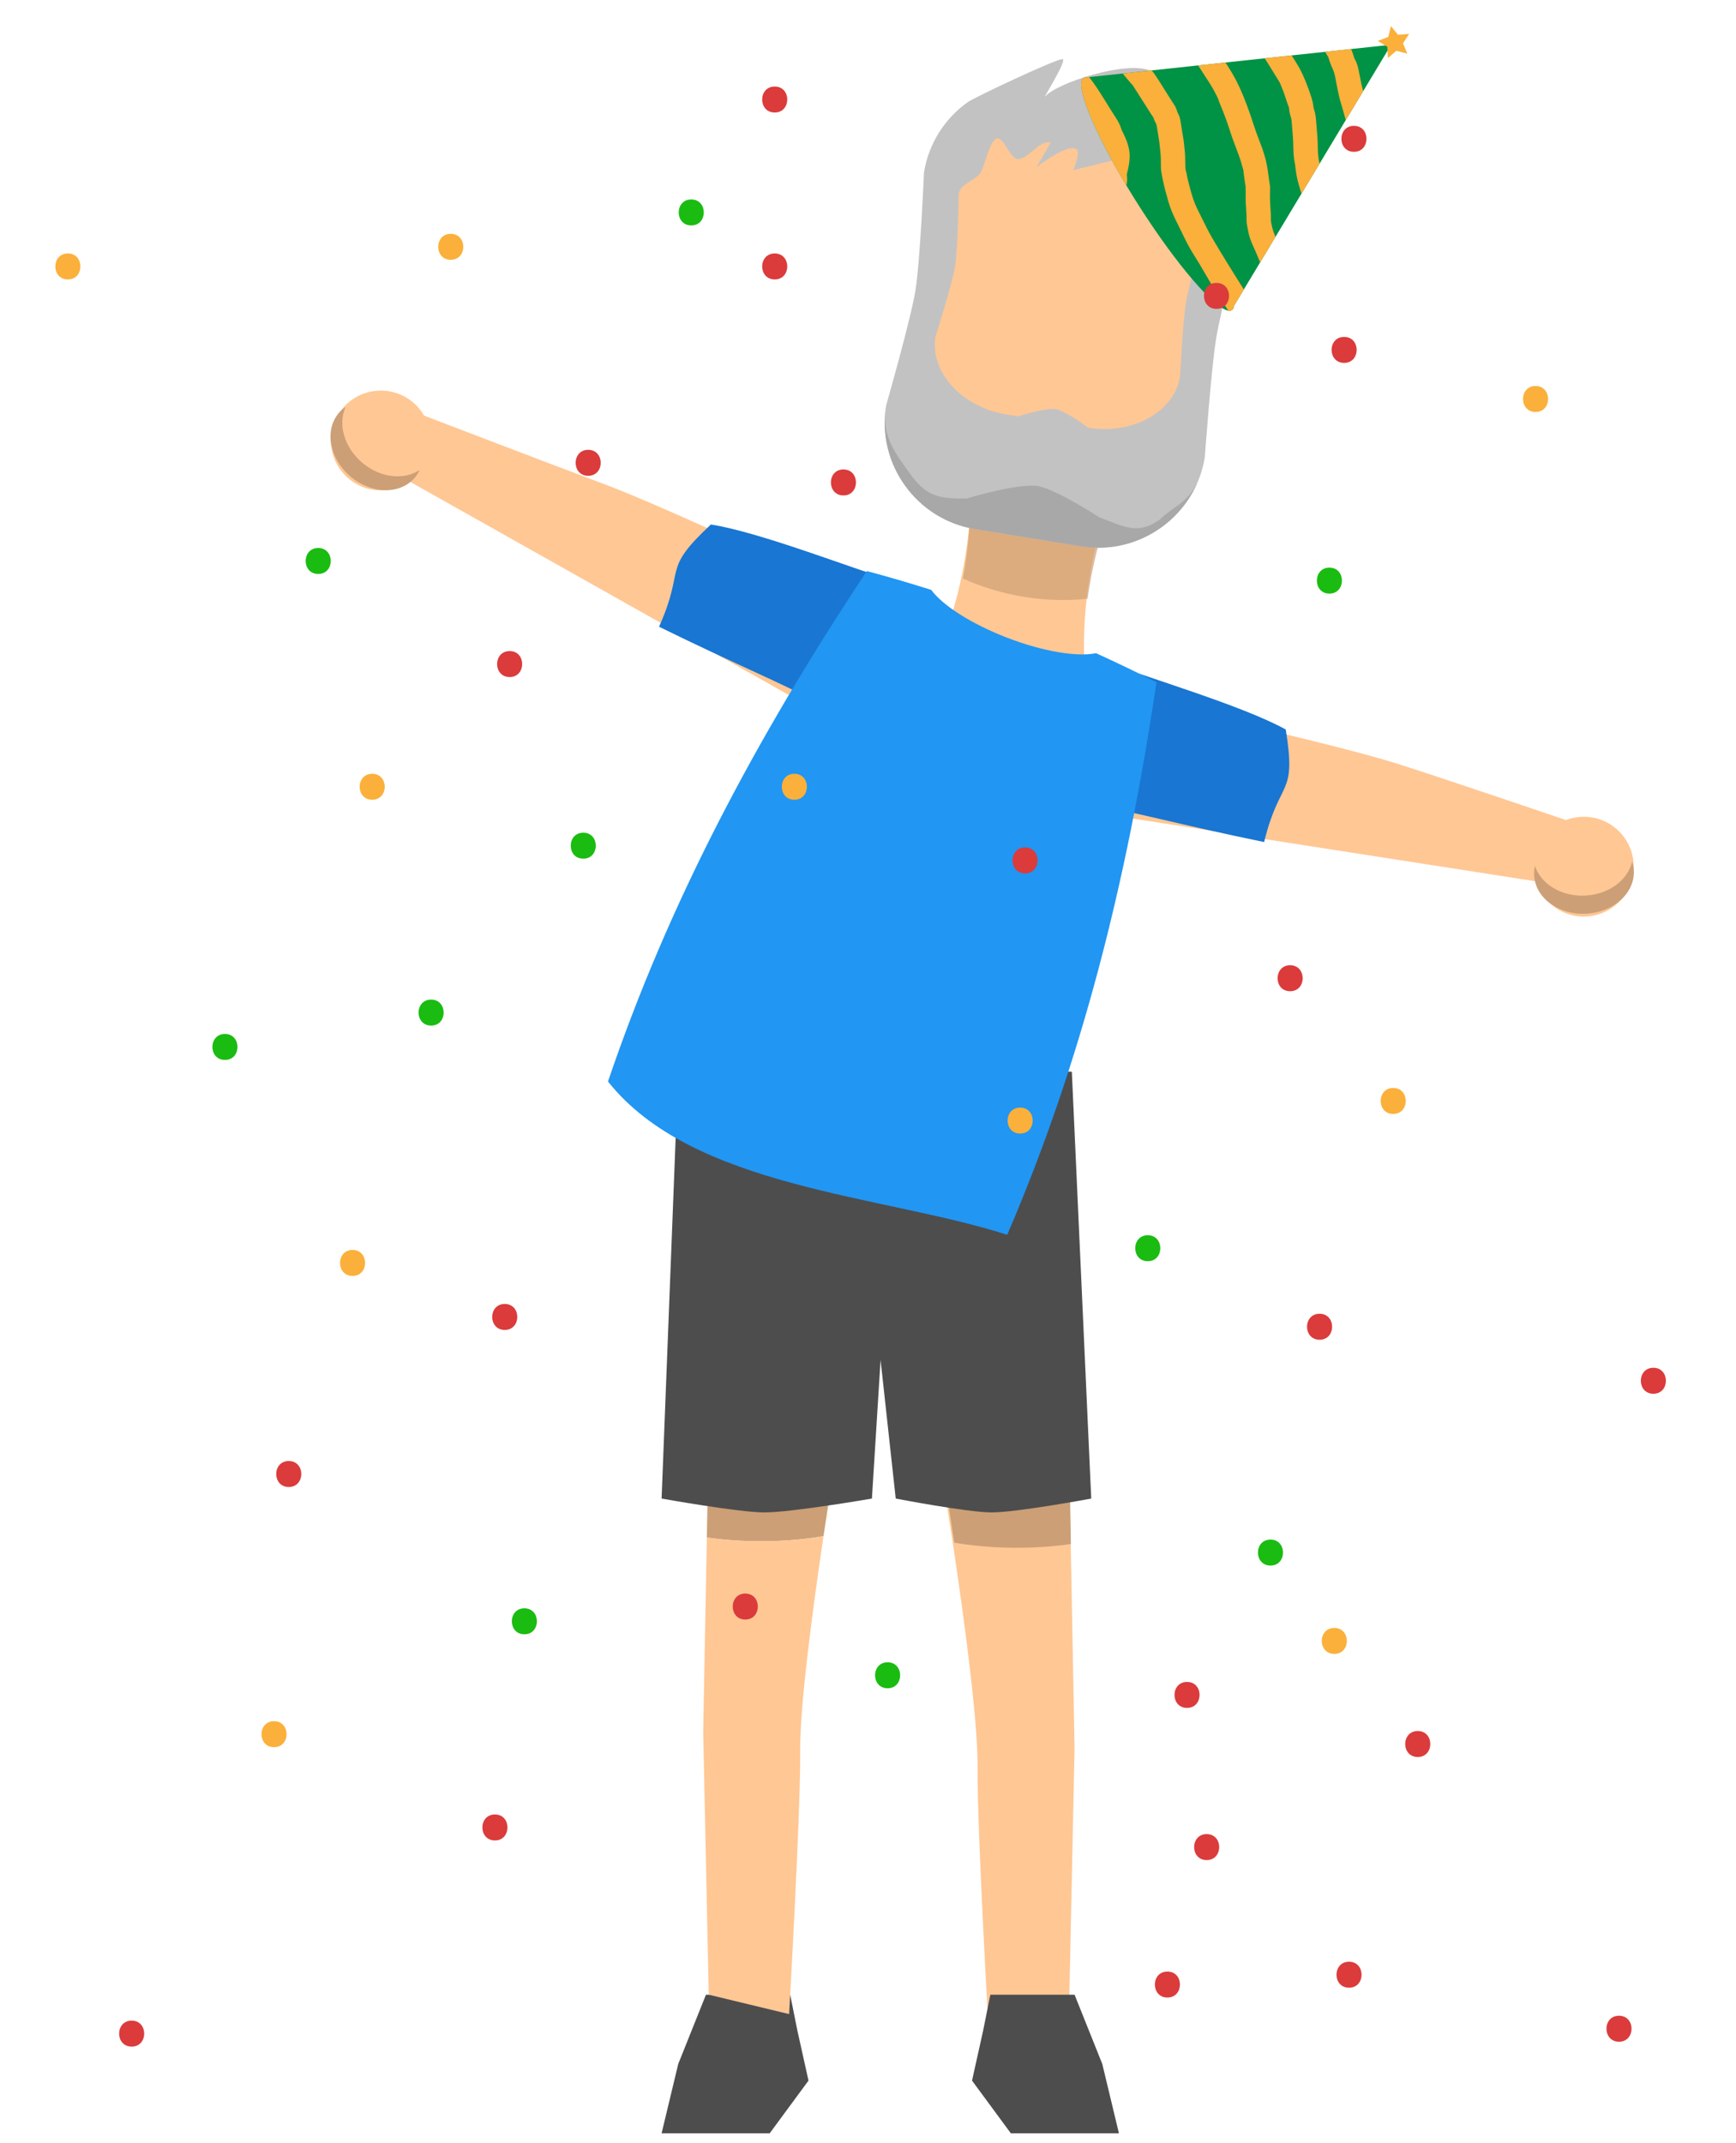 <?xml version="1.0" encoding="utf-8"?>
<!-- Generator: Adobe Illustrator 23.0.1, SVG Export Plug-In . SVG Version: 6.00 Build 0)  -->
<svg version="1.1" xmlns="http://www.w3.org/2000/svg" xmlns:xlink="http://www.w3.org/1999/xlink" x="0px" y="0px"
	 viewBox="0 0 802 990" style="enable-background:new 0 0 802 990;" xml:space="preserve">
<style type="text/css">
	.st0{fill:#FFC794;}
	.st1{fill:#CC9F76;}
	.st2{fill:#4D4D4D;}
	.st3{fill:#CCCCCC;}
	.st4{fill:#FBB03B;}
	.st5{fill:#1976D2;}
	.st6{opacity:0.69;fill:#CC9F76;}
	.st7{fill:#C2C2C2;}
	.st8{fill:#A8A8A8;}
	.st9{fill:#2196F3;}
	.st10{fill:#009245;}
	.st11{fill:#1ABC11;}
	.st12{fill:#DB3B3B;}
</style>
<g id="Inferior_normal">
	<path class="st0" d="M456.74,938.12l37.13-8.96l2.56-121.64l-2.56-135.73h-60.18c0,0,18.24,108.45,17.93,144.69
		C451.37,844.74,456.74,938.12,456.74,938.12z"/>
	<path class="st1" d="M440.85,712.65c-2.05-13.83-3.97-25.99-5.31-34.26c9.79-2.14,21.57-3.39,34.25-3.39
		c8.62,0,16.82,0.58,24.26,1.62l0.69,36.66c-7.63,1.1-16.07,1.72-24.95,1.72C459.33,715,449.48,714.15,440.85,712.65z"/>
	<path class="st1" d="M380.44,709.65c2.05-13.83,3.97-25.99,5.31-34.26c-9.79-2.14-21.57-3.39-34.25-3.39
		c-8.62,0-16.82,0.58-24.26,1.62l-0.69,36.66c7.63,1.1,16.07,1.72,24.95,1.72C361.97,712,371.82,711.15,380.44,709.65z"/>
	<path class="st2" d="M313.33,495.09l-7.68,197.19c0,0,35.42,6.36,47.38,6.4c12.55,0.04,49.78-6.4,49.78-6.4l4-64.02l7,64.02
		c0,0,33.05,6.37,44.22,6.4c11.63,0.03,46.1-6.4,46.1-6.4l-8.96-197.19H313.33z"/>
	<path class="st3" d="M352.65,701.24"/>
	<path class="st4" d="M378.63,797.92"/>
	<path class="st4" d="M378.63,804.57"/>
	<polygon class="st2" points="326.14,921.48 365.05,921.48 368.39,938.12 373.51,961.17 355.59,985.5 326.14,985.5 305.65,985.5 
		313.33,953.49 	"/>
	<polygon class="st2" points="496.43,921.48 457.52,921.48 454.18,938.12 449.06,961.17 466.98,985.5 496.43,985.5 516.92,985.5 
		509.24,953.49 	"/>
	<path class="st0" d="M351.5,712c-8.89,0-17.33-0.62-24.95-1.72l-1.69,89.56l2.56,121.64l37.13,8.96c0,0,5.37-93.38,5.12-121.64
		c-0.18-20.71,5.7-64.99,10.77-99.15C371.82,711.15,361.97,712,351.5,712z"/>
</g>
<g id="Superior_desbalanceado">
	<circle class="st0" cx="731.69" cy="400.37" r="23.05"/>
	<path class="st0" d="M526.11,323.49c0,0,88.62,19.7,118.1,28.91c21.35,6.67,88.73,29.68,88.73,29.68l-16.13,26.2l-199.62-31.1
		L526.11,323.49z"/>
	<path class="st1" d="M732.25,413.74c10.95-0.5,19.82-7.18,21.77-15.67c0.44,1.33,0.71,2.72,0.78,4.16
		c0.47,10.4-9.46,19.3-22.17,19.88c-12.72,0.58-23.41-7.39-23.88-17.8c-0.07-1.44,0.09-2.85,0.4-4.21
		C711.87,408.39,721.3,414.24,732.25,413.74z"/>
	<path class="st5" d="M507.8,322.21c2.12-5.52,2.1-11.49,0.32-17.47c22,8.5,65.15,20.88,85.88,32.26c5.08,31.5-2.73,22.14-10,52
		c-78-16-92-26-144.78-15.5c4.02-11.51,8.19-22.94,12.5-34.31C477.29,345.87,501.33,339.05,507.8,322.21z"/>
	<circle class="st0" cx="175.93" cy="203.49" r="23.05"/>
	<path class="st0" d="M390.35,273.21c0,0-82.11-38.72-111.06-49.5c-20.96-7.8-93.15-35.45-93.15-35.45l-3.3,30.6l181.67,102.25
		L390.35,273.21z"/>
	<path class="st1" d="M167.29,213.71c-8.35-7.1-11.27-17.81-7.61-25.72c-1.16,0.79-2.23,1.71-3.16,2.81
		c-6.75,7.93-4.35,21.05,5.34,29.3c9.7,8.25,23.03,8.5,29.77,0.56c0.93-1.1,1.68-2.3,2.26-3.58
		C186.68,221.97,175.64,220.82,167.29,213.71z"/>
	<path class="st5" d="M405.61,283.41c1.71-5.66,5.38-10.37,10.45-14c-22.6-6.77-64.29-23.41-87.64-27.11
		c-23.31,21.78-11.4,19.17-23.95,47.23c71.45,35.14,88.64,35.81,123.93,76.44c3.88-11.56,7.58-23.15,11.14-34.77
		C415.23,320.8,400.4,300.69,405.61,283.41z"/>
	<path class="st0" d="M503.39,266.53c2.71-16.66,7.25-31.91,12.9-44.59l-68.47-11.13c1.34,13.82,0.82,29.72-1.88,46.38
		c-3.63,22.34-10.57,42.13-19.03,56.61l-0.66,4.08l77.81,12.64l0.18-1.11C500.13,312.57,499.52,290.33,503.39,266.53z"/>
	<path class="st6" d="M516.01,227.42l-68.47-11.13c1.34,13.82,0.82,29.72-1.88,46.38c-0.25,1.54-0.52,3.06-0.8,4.57
		c8.47,3.89,17.97,6.82,28.17,8.48c10.19,1.66,20.13,1.88,29.4,0.88c0.21-1.52,0.44-3.05,0.69-4.59
		C505.82,255.35,510.37,240.1,516.01,227.42z"/>
	<path class="st7" d="M499.54,252.39L475,248.4l-24.54-3.99c-13.5-2.19-24.87-9.71-32.32-20.05s-10.98-23.51-8.78-37.01
		c0,0,11.34-39.57,13.54-53.09s3.97-54.65,3.97-54.65c2.19-13.5,9.71-24.87,20.05-32.32c3.16-2.28,39.42-19.38,43.74-19.98
		c3.16-0.44-9.69,19.48-7.71,17.18c5.41-6.28,37.8-16.72,48.6-11.76l-13.11,12.61L533,46.49c5.99,0.97,28.12,0.88,28.12,0.88
		s-7.83,2.9-5.15,8.99c1.05,2.38,5.88,6.14,9.35,10.17c7.45,10.34,10.98,23.51,8.78,37.01c0,0-10.15,39.79-12.34,53.28
		c-2.19,13.5-5.16,54.45-5.16,54.45c-2.19,13.5-9.71,24.87-20.05,32.32S513.04,254.58,499.54,252.39z"/>
	<path class="st8" d="M535.98,239.88c-10.34,7.45-16.53,3.46-28.12-0.88c0,0-19.71-12.92-28.37-14.44
		c-8.87-1.55-32.87,5.72-32.87,5.72c-13.56,0.25-18.92-1.32-26.37-11.66c-7.45-10.34-13.09-17.76-10.89-31.26
		c-2.19,13.5,1.33,26.66,8.78,37.01c7.45,10.34,18.82,17.86,32.32,20.05L475,248.4l24.54,3.99c13.5,2.19,26.66-1.33,37.01-8.78
		c7.25-5.22,13.1-12.37,16.71-20.83C548.72,232.39,541.59,234.22,535.98,239.88z"/>
	<path class="st0" d="M502.67,197.6c0,0-10.3-7.79-14.94-8.57c-4.74-0.8-17.36,3.32-17.36,3.32l-5.37-0.87
		c-10.36-1.68-19.23-6.58-25.18-13.12c-5.95-6.54-8.97-14.72-7.63-22.96c0,0,7.68-24.03,9.02-32.29s1.67-33.48,1.67-33.48
		c0.75-4.6,6.68-5.76,9.68-9.28c2.36-2.78,4.15-14.31,7.55-16.21c3.61-2.02,6.37,10.16,10.77,9.33c5.01-0.94,9.03-8.57,14.55-7.67
		l-6.56,11.43c0,0,14.52-11.36,18.54-8.26c1.92,1.48-1.56,9.58-1.56,9.58l26.86-6.52c5.18,0.84,14.45,16.92,14.62,4.63
		c0.07-4.82,8.03,5.05,10.93,8.38c3.3,3.78,1.77,6.9,5.73,8.73c4.46,2.07,2.69,9.36,1.9,14.23c0,0-6.76,24.2-8.1,32.44
		s-2.59,33.33-2.59,33.33c-1.34,8.24-6.79,15.04-14.51,19.36C522.99,197.45,513.03,199.29,502.67,197.6z"/>
	<path class="st9" d="M534.28,315.21c-9.2-4.7-18.51-9.17-27.93-13.45c-8.63,1.79-24.25-0.69-40.96-7.11
		c-16.71-6.42-29.98-15.03-35.19-22.14c-9.85-3.12-19.77-6.03-29.75-8.7c-51.61,77.76-91.73,153.73-119.57,235.8
		C320,549,408,552,465.31,570.44C499.55,490.83,520.58,407.53,534.28,315.21z"/>
</g>
<g id="Capa_14">
	<path class="st10" d="M569.07,143.3c-0.41,0.26-0.93,0.34-1.55,0.24c-6.53-1.01-24.03-21.35-41.31-48.42
		c-2.01-3.15-3.93-6.26-5.76-9.31c-15.29-25.5-23.99-46.81-19.97-49.79l-0.07-0.11l0.29-0.03c0.41-0.22,0.92-0.27,1.51-0.16
		l0.91-0.1l15.54-1.67l13.39-1.43l21.42-2.3l12.64-1.35l18.13-1.94l12.48-1.34l15.42-1.65l12.04-1.29l18.49-1.98l-12.93,21.49
		l-8.03,13.34l-12.15,20.19l-8.31,13.8l-11.98,19.91l-7.1,11.8l-7.53,12.52l-4.56,7.58C569.95,142.27,569.62,142.94,569.07,143.3z"
		/>
	<g>
		<path class="st4" d="M629.75,42.16c-0.6-2.35-1.13-4.71-1.58-7.12c-0.35-1.83-0.63-3.72-1.27-5.47c-0.15-0.4-0.31-0.79-0.48-1.17
			c-0.11-0.26-0.23-0.51-0.35-0.77c0.02,0.05-1.11-2.1-0.49-1.06c0.38,0.64,0.06,0.11-0.01-0.07c-0.07-0.19-0.14-0.38-0.21-0.58
			c-0.16-0.45-0.3-0.92-0.45-1.37c-0.21-0.65-0.45-1.28-0.72-1.9l-12.04,1.29c0.05,0.07,0.09,0.14,0.13,0.21
			c0.28,0.44,0.56,0.89,0.82,1.34c0.19,0.33,0.73,1,0.73,1.38c0,0.01-0.39-1.02-0.19-0.36c0.06,0.2,0.15,0.39,0.22,0.59
			c0.16,0.45,0.3,0.91,0.45,1.37c0.33,1,0.73,1.93,1.16,2.88c0,0,0,0.01,0.01,0.02c0.01,0.03,0.03,0.08,0.07,0.17
			c0.11,0.26,0.23,0.52,0.33,0.78c0.16,0.39,0.31,0.79,0.44,1.19c0.3,0.96,0.49,1.96,0.69,2.95c0.74,3.69,1.3,7.42,2.43,11.02
			c0.83,2.66,1.52,5.36,2.28,8.03L629.75,42.16z"/>
	</g>
	<g>
		<path class="st4" d="M583.14,25.22c-0.09-0.09-0.18-0.18-0.26-0.28C582.43,24.27,582.98,25.04,583.14,25.22z"/>
		<path class="st4" d="M595.51,49.78c0,0.01,0,0.02,0,0.04c-0.02-0.05-0.04-0.11-0.05-0.16c0.01,0.03,0.02,0.06,0.03,0.08
			L595.51,49.78z"/>
		<path class="st4" d="M609.57,75.69c-0.04-0.28-0.08-0.56-0.13-0.84c-0.08-0.47-0.19-0.99-0.27-1.5c0,0,0-0.01,0-0.01
			c-0.02-0.12-0.03-0.26-0.04-0.35c-0.08-0.62-0.15-1.25-0.2-1.87c-0.2-2.45-0.11-4.9-0.28-7.35c-0.17-2.47-0.41-4.93-0.59-7.4
			c-0.11-1.49-0.25-3-0.6-4.45c-0.14-0.56-0.33-1.11-0.49-1.67c-0.01-0.02-0.08-0.21-0.14-0.41c0-0.04-0.01-0.08-0.01-0.12
			c-0.01-0.12-0.02-0.25-0.03-0.37c-0.29-2.88-1.34-5.59-2.31-8.3c-1.02-2.83-2.15-5.6-3.49-8.29c-1.14-2.29-2.58-4.42-3.91-6.6
			c-0.11-0.19-0.23-0.38-0.34-0.57l-12.48,1.34c0.48,0.73,0.96,1.47,1.42,2.22c1.44,2.29,2.85,4.6,4.27,6.91
			c0.5,0.82,1.15,1.75,1.54,2.67c0,0,0,0,0,0c0.03,0.1,0.08,0.26,0.12,0.37c0.12,0.28,0.24,0.55,0.36,0.83
			c0.3,0.7,0.58,1.4,0.85,2.11c0.97,2.51,1.65,5.14,2.64,7.63c-0.04-0.14-0.06-0.27,0.01-0.25c0.01,0,0.03,0.19,0.04,0.37
			c0.17,0.42,0.08,0.26,0,0.04c0.01,0.16,0.02,0.31,0.02,0.33c0.09,0.86,0.21,1.72,0.41,2.56c0.13,0.57,0.33,1.12,0.49,1.68
			c0,0.01,0.07,0.24,0.13,0.45c0.03,0.21,0.1,0.59,0.11,0.68c0.24,2.54,0.39,5.08,0.62,7.62c0.21,2.38,0.15,4.77,0.28,7.16
			c0.06,1.18,0.16,2.37,0.34,3.54c0.07,0.45,0.15,0.89,0.22,1.34c0.02,0.13,0.53,2.12,0.1,0.51c0.16,0.59,0.18,1.26,0.25,1.87
			c0.34,2.84,0.86,5.55,1.68,8.28c0.37,1.22,0.72,2.44,1.1,3.65L609.57,75.69z"/>
		<path class="st4" d="M606.73,49.39c0.01,0.09,0.02,0.17,0.03,0.24C606.73,49.52,606.71,49.43,606.73,49.39z"/>
	</g>
	<g>
		<path class="st4" d="M582.18,121.2c-0.58-1.29-1.11-2.61-1.65-3.92c-0.99-2.37-2.18-4.66-3.01-7.09
			c-0.43-1.25-0.72-2.53-0.97-3.83c-0.3-1.55-0.7-3.17-0.67-4.76c0.05-2.57-0.24-5.12-0.35-7.69c-0.11-2.58,0-5.15-0.09-7.72
			c-0.02-0.15-0.03-0.26-0.04-0.33c0,0,0-0.01,0-0.01c-0.05-0.28-0.1-0.56-0.14-0.85c-0.06-0.34-0.11-0.69-0.17-1.04
			c-0.1-0.63-0.18-1.26-0.26-1.88c-0.08-0.63-0.16-1.26-0.24-1.89c-0.05-0.35-0.1-0.7-0.15-1.05c-0.1-0.73,0.1-0.14,0.06,0.11
			c0.08-0.4-0.41-1.72-0.48-1.99c-0.18-0.7-0.37-1.4-0.58-2.09c-0.38-1.26-0.79-2.5-1.24-3.73c-0.95-2.65-2.03-5.25-2.95-7.91
			c-0.91-2.63-1.73-5.3-2.66-7.93c-0.95-2.67-2.02-5.29-3.1-7.9c-0.46-1.12-0.83-2.48-1.43-3.56c-0.09-0.13-0.19-0.3-0.25-0.42
			c-0.17-0.34-0.34-0.67-0.51-1.01c-0.28-0.53-0.57-1.06-0.87-1.59c-1.42-2.5-3.02-4.89-4.59-7.3c-0.78-1.2-1.51-2.44-2.36-3.59
			l12.64-1.35c1.6,2.39,3.11,4.83,4.47,7.37c2.82,5.25,5.04,11.03,7,16.66c0.97,2.78,1.83,5.59,2.81,8.37
			c0.96,2.71,2.08,5.36,3.01,8.08c1,2.93,1.74,5.87,2.22,8.93c0.22,1.4,0.38,2.8,0.57,4.21c0.04,0.28,0.08,0.56,0.12,0.84
			c0,0.01,0.02,0.1,0.03,0.21c0,0.01,0,0.01,0,0.02c0,0.02,0.01,0.05,0.01,0.07c0.06,0.34,0.25,1.45,0.29,1.75
			c0.03,0.26,0.06,0.52,0.08,0.78c0.09,1.32-0.04,2.63-0.05,3.95c-0.01,1.34,0.07,2.69,0.13,4.03c0.07,1.44,0.15,2.88,0.29,4.32
			c0.12,1.23-0.05,2.45,0.07,3.67c0.01,0.09,0.02,0.24,0.03,0.39c0.03,0.18,0.08,0.37,0.11,0.54c0.13,0.68,0.27,1.36,0.43,2.02
			c0.3,1.21,0.72,2.38,1.19,3.53c0.11,0.27,0.22,0.54,0.34,0.81L582.18,121.2z"/>
	</g>
	<g>
		<path class="st4" d="M570.08,141.31l4.56-7.58c-5.06-7.98-10.06-15.99-14.83-24.14c-1.52-2.6-2.83-5.29-4.15-7.99
			c-0.63-1.29-1.28-2.57-1.92-3.85c-0.32-0.64-0.63-1.29-0.95-1.94c-0.01-0.02-0.01-0.03-0.02-0.04c0-0.01,0-0.01-0.01-0.01
			c-0.02-0.04-0.04-0.09-0.06-0.14c-0.17-0.39-0.35-0.78-0.51-1.18c-1.2-2.88-2-5.9-2.81-8.9c-0.37-1.38-0.71-2.74-0.97-4.15
			c-0.13-0.73-0.27-1.45-0.46-2.16c-0.08-0.32-0.16-0.65-0.25-0.96l0,0c0,0,0-0.01,0-0.01c-0.25-2.86-0.06-5.68-0.36-8.55
			c-0.15-1.45-0.28-2.9-0.46-4.34c-0.09-0.72-0.21-1.44-0.32-2.15c-0.04-0.27-0.09-0.55-0.14-0.82c0,0,0-0.01,0-0.01
			c-0.04-0.18-0.65-3.5-0.3-1.74c-0.3-1.47-0.45-2.98-0.7-4.46c-0.14-0.79-0.26-1.57-0.52-2.33c-0.19-0.54-1.36-2.78-1.29-2.82
			c0.09,0.22,0.19,0.44,0.28,0.66c-0.09-0.25-0.17-0.5-0.23-0.75c-0.09-0.26-0.17-0.49-0.28-0.75c-0.41-1.02-0.9-1.81-1.5-2.69
			c-0.88-1.3-1.7-2.65-2.54-3.97c-1.87-2.94-3.67-5.93-5.62-8.82c-0.51-0.77-1.09-1.47-1.68-2.17l-13.39,1.43
			c0.13,0.14,0.26,0.29,0.39,0.44c0.05,0.05,0.12,0.13,0.18,0.2l0,0.01c0.18,0.22,0.36,0.43,0.54,0.65c0.7,0.84,1.4,1.68,2.1,2.51
			c0.24,0.28,0.48,0.56,0.72,0.84c0.05,0.06,0.1,0.11,0.15,0.17c0.15,0.18,0.25,0.28,0.28,0.32c-0.04-0.05-0.17-0.2-0.39-0.46
			c0.52,0.34,0.99,1.28,1.33,1.78c0.42,0.61,0.82,1.23,1.22,1.86c1.63,2.57,3.26,5.15,4.9,7.72c0.76,1.19,1.5,2.41,2.29,3.58
			c0.14,0.21,0.29,0.46,0.46,0.66c0.02,0.02,0.03,0.04,0.05,0.05c0.24,0.95,0.68,1.87,1.16,2.71c0.08,0.23,0.17,0.45,0.24,0.68
			c0.01,0.02,0.05,0.15,0.09,0.28l0,0c0.03,0.21,0.07,0.42,0.1,0.63c0.23,1.54,0.49,3.07,0.75,4.6l0,0c0,0,0,0.01,0,0.01
			c0,0,0,0.01,0,0.01l0-0.01c0,0,0,0.01,0,0.01c0,0,0,0.01,0,0.01l0,0c0,0.01,0,0.02,0,0.03l0,0c0,0.01,0,0.03,0.01,0.04
			c0,0,0,0,0,0.01c0,0.01,0,0.01,0,0.02c0,0.01,0,0.02,0.01,0.04c0,0,0,0.01,0,0.01c0,0.01,0,0.01,0,0.02
			c0,0.02,0.01,0.04,0.01,0.05c0,0,0,0.01,0,0.01c0,0.02,0.01,0.04,0.01,0.06c0,0.02,0,0.03,0.01,0.05
			c0.02,0.11,0.04,0.23,0.05,0.31c0.06,0.36,0.12,0.72,0.17,1.08c0.11,0.72,0.19,1.44,0.27,2.16c0.15,1.45,0.31,2.89,0.44,4.33
			c0.25,2.67-0.08,5.3,0.33,7.97c0.48,3.16,1.24,6.36,2.07,9.45c0.77,2.87,1.53,5.75,2.65,8.51c1.22,3,2.7,5.88,4.14,8.77
			c1.33,2.66,2.55,5.36,4,7.95c1.49,2.66,3.16,5.21,4.75,7.82c1.59,2.61,3.05,5.3,4.63,7.91c2.81,4.64,5.8,9.18,8.73,13.74
			c0.62,0.1,1.14,0.02,1.55-0.24C569.62,142.94,569.95,142.27,570.08,141.31z M534.38,57.97c0.05,0.17,0.09,0.35,0.07,0.4
			C534.43,58.24,534.41,58.11,534.38,57.97z"/>
	</g>
	<g>
		<path class="st4" d="M507.12,62.41c-0.07-0.21-0.17-0.55-0.18-0.61c0.01,0.03,0.04,0.12,0.11,0.31
			C507.13,62.38,507.15,62.45,507.12,62.41z"/>
		<path class="st4" d="M509.42,67.59c-0.02-0.03-0.03-0.06-0.05-0.09c-0.01-0.02-0.01-0.03-0.02-0.05
			C509.04,66.66,510.02,68.75,509.42,67.59z"/>
		<path class="st4" d="M510.56,71.13c0-0.02-0.01-0.04-0.02-0.06c0-0.02,0-0.03,0-0.05C510.44,69.75,510.77,71.91,510.56,71.13z"/>
		<path class="st4" d="M520.44,85.81c-15.29-25.5-23.99-46.81-19.97-49.79l-0.07-0.11l0.29-0.03c0.41-0.22,0.92-0.27,1.51-0.16
			l0.91-0.1c0.67,0.8,1.31,1.63,1.91,2.47c3.77,5.28,6.98,10.99,10.54,16.42c1.06,1.62,1.9,3.29,2.52,5.13
			c0.08,0.26,0.18,0.51,0.26,0.77c0,0,0,0.01,0,0.01c0.02,0.02,0.03,0.05,0.05,0.08c0.32,0.56,0.59,1.14,0.86,1.73
			c1.53,3.22,2.74,6.67,2.64,10.29c-0.05,1.83-0.32,3.65-0.71,5.43c-0.14,0.64-0.28,1.28-0.44,1.91c-0.06,0.25-0.1,0.52-0.18,0.77
			c0.08,0.68,0.15,1.37,0.16,2.05c0.01,0.73-0.06,1.47-0.2,2.18c-0.19,1.02-0.07-0.04-0.02-0.22
			C520.39,84.94,520.4,85.38,520.44,85.81z"/>
	</g>
	<polygon class="st4" points="641.19,26.8 640.93,21.63 636.52,18.91 641.36,17.06 642.58,12.02 645.83,16.06 651,15.66 648.17,20 
		650.14,24.8 645.14,23.45 	"/>
</g>
<g id="Capa_15">
	<g>
		<g>
			<path class="st4" d="M31.35,129.09c7.72,0,7.73-12,0-12C23.63,117.09,23.62,129.09,31.35,129.09L31.35,129.09z"/>
		</g>
	</g>
	<g>
		<g>
			<path class="st4" d="M171.95,369.46c7.72,0,7.73-12,0-12C164.23,357.46,164.22,369.46,171.95,369.46L171.95,369.46z"/>
		</g>
	</g>
	<g>
		<g>
			<path class="st4" d="M208.24,120.02c7.72,0,7.73-12,0-12C200.51,108.02,200.5,120.02,208.24,120.02L208.24,120.02z"/>
		</g>
	</g>
	<g>
		<g>
			<path class="st4" d="M709.4,190.31c7.72,0,7.73-12,0-12C701.68,178.31,701.67,190.31,709.4,190.31L709.4,190.31z"/>
		</g>
	</g>
	<g>
		<g>
			<path class="st4" d="M643.64,514.6c7.72,0,7.73-12,0-12C635.92,502.6,635.9,514.6,643.64,514.6L643.64,514.6z"/>
		</g>
	</g>
	<g>
		<g>
			<path class="st4" d="M162.88,589.43c7.72,0,7.73-12,0-12C155.16,577.43,155.15,589.43,162.88,589.43L162.88,589.43z"/>
		</g>
	</g>
	<g>
		<g>
			<path class="st4" d="M616.43,764.05c7.72,0,7.73-12,0-12C608.7,752.05,608.69,764.05,616.43,764.05L616.43,764.05z"/>
		</g>
	</g>
	<g>
		<g>
			<path class="st4" d="M366.98,369.46c7.72,0,7.73-12,0-12C359.25,357.46,359.24,369.46,366.98,369.46L366.98,369.46z"/>
		</g>
	</g>
	<g>
		<g>
			<path class="st4" d="M126.6,807.13c7.72,0,7.73-12,0-12C118.88,795.13,118.86,807.13,126.6,807.13L126.6,807.13z"/>
		</g>
	</g>
	<g>
		<g>
			<path class="st4" d="M471.29,523.67c7.72,0,7.73-12,0-12C463.57,511.67,463.56,523.67,471.29,523.67L471.29,523.67z"/>
		</g>
	</g>
	<g>
		<g>
			<path class="st11" d="M269.46,396.68c7.72,0,7.73-12,0-12C261.74,384.68,261.73,396.68,269.46,396.68L269.46,396.68z"/>
		</g>
	</g>
	<g>
		<g>
			<path class="st11" d="M530.25,582.63c7.72,0,7.73-12,0-12C522.53,570.63,522.52,582.63,530.25,582.63L530.25,582.63z"/>
		</g>
	</g>
	<g>
		<g>
			<path class="st11" d="M410.06,779.92c7.72,0,7.73-12,0-12C402.34,767.92,402.33,779.92,410.06,779.92L410.06,779.92z"/>
		</g>
	</g>
	<g>
		<g>
			<path class="st11" d="M319.35,104.14c7.72,0,7.73-12,0-12C311.63,92.14,311.62,104.14,319.35,104.14L319.35,104.14z"/>
		</g>
	</g>
	<g>
		<g>
			<path class="st11" d="M147.01,265.15c7.72,0,7.73-12,0-12C139.29,253.15,139.27,265.15,147.01,265.15L147.01,265.15z"/>
		</g>
	</g>
	<g>
		<g>
			<path class="st11" d="M614.16,274.22c7.72,0,7.73-12,0-12C606.44,262.22,606.42,274.22,614.16,274.22L614.16,274.22z"/>
		</g>
	</g>
	<g>
		<g>
			<path class="st11" d="M586.94,723.23c7.72,0,7.73-12,0-12C579.22,711.23,579.21,723.23,586.94,723.23L586.94,723.23z"/>
		</g>
	</g>
	<g>
		<g>
			<path class="st11" d="M242.25,754.98c7.72,0,7.73-12,0-12C234.53,742.98,234.52,754.98,242.25,754.98L242.25,754.98z"/>
		</g>
	</g>
	<g>
		<g>
			<path class="st11" d="M103.92,489.65c7.72,0,7.73-12,0-12C96.2,477.65,96.19,489.65,103.92,489.65L103.92,489.65z"/>
		</g>
	</g>
	<g>
		<g>
			<path class="st11" d="M199.17,473.78c7.72,0,7.73-12,0-12C191.44,461.78,191.43,473.78,199.17,473.78L199.17,473.78z"/>
		</g>
	</g>
	<g>
		<g>
			<path class="st12" d="M235.45,312.77c7.72,0,7.73-12,0-12C227.73,300.77,227.71,312.77,235.45,312.77L235.45,312.77z"/>
		</g>
	</g>
	<g>
		<g>
			<path class="st12" d="M473.56,403.48c7.72,0,7.73-12,0-12C465.84,391.48,465.82,403.48,473.56,403.48L473.56,403.48z"/>
		</g>
	</g>
	<g>
		<g>
			<path class="st12" d="M344.3,748.17c7.72,0,7.73-12,0-12C336.58,736.17,336.57,748.17,344.3,748.17L344.3,748.17z"/>
		</g>
	</g>
	<g>
		<g>
			<path class="st12" d="M539.32,922.79c7.72,0,7.73-12,0-12C531.6,910.79,531.59,922.79,539.32,922.79L539.32,922.79z"/>
		</g>
	</g>
	<g>
		<g>
			<path class="st12" d="M233.18,614.38c7.72,0,7.73-12,0-12C225.46,602.38,225.45,614.38,233.18,614.38L233.18,614.38z"/>
		</g>
	</g>
	<g>
		<g>
			<path class="st12" d="M357.91,51.98c7.72,0,7.73-12,0-12C350.18,39.98,350.17,51.98,357.91,51.98L357.91,51.98z"/>
		</g>
	</g>
	<g>
		<g>
			<path class="st12" d="M357.91,129.09c7.72,0,7.73-12,0-12C350.18,117.09,350.17,129.09,357.91,129.09L357.91,129.09z"/>
		</g>
	</g>
	<g>
		<g>
			<path class="st12" d="M271.73,219.8c7.72,0,7.73-12,0-12C264.01,207.8,264,219.8,271.73,219.8L271.73,219.8z"/>
		</g>
	</g>
	<g>
		<g>
			<path class="st12" d="M596.02,457.91c7.72,0,7.73-12,0-12C588.29,445.91,588.28,457.91,596.02,457.91L596.02,457.91z"/>
		</g>
	</g>
	<g>
		<g>
			<path class="st12" d="M609.62,618.91c7.72,0,7.73-12,0-12C601.9,606.91,601.89,618.91,609.62,618.91L609.62,618.91z"/>
		</g>
	</g>
	<g>
		<g>
			<path class="st12" d="M557.46,859.29c7.72,0,7.73-12,0-12C549.74,847.29,549.73,859.29,557.46,859.29L557.46,859.29z"/>
		</g>
	</g>
	<g>
		<g>
			<path class="st12" d="M548.39,788.99c7.72,0,7.73-12,0-12C540.67,776.99,540.66,788.99,548.39,788.99L548.39,788.99z"/>
		</g>
	</g>
	<g>
		<g>
			<path class="st12" d="M228.65,850.22c7.72,0,7.73-12,0-12C220.92,838.22,220.91,850.22,228.65,850.22L228.65,850.22z"/>
		</g>
	</g>
	<g>
		<g>
			<path class="st12" d="M133.4,686.94c7.72,0,7.73-12,0-12C125.68,674.94,125.67,686.94,133.4,686.94L133.4,686.94z"/>
		</g>
	</g>
	<g>
		<g>
			<path class="st12" d="M562,142.69c7.72,0,7.73-12,0-12C554.28,130.69,554.27,142.69,562,142.69L562,142.69z"/>
		</g>
	</g>
	<g>
		<g>
			<path class="st12" d="M625.5,70.13c7.72,0,7.73-12,0-12C617.77,58.13,617.76,70.13,625.5,70.13L625.5,70.13z"/>
		</g>
	</g>
	<g>
		<g>
			<path class="st12" d="M620.96,167.64c7.72,0,7.73-12,0-12C613.24,155.64,613.23,167.64,620.96,167.64L620.96,167.64z"/>
		</g>
	</g>
	<g>
		<g>
			<path class="st12" d="M389.65,228.87c7.72,0,7.73-12,0-12C381.93,216.87,381.92,228.87,389.65,228.87L389.65,228.87z"/>
		</g>
	</g>
	<g>
		<g>
			<path class="st12" d="M654.98,811.67c7.72,0,7.73-12,0-12C647.25,799.67,647.24,811.67,654.98,811.67L654.98,811.67z"/>
		</g>
	</g>
	<g>
		<g>
			<path class="st12" d="M747.95,943.2c7.72,0,7.73-12,0-12C740.23,931.2,740.22,943.2,747.95,943.2L747.95,943.2z"/>
		</g>
	</g>
	<g>
		<g>
			<path class="st12" d="M623.23,918.25c7.72,0,7.73-12,0-12C615.51,906.25,615.49,918.25,623.23,918.25L623.23,918.25z"/>
		</g>
	</g>
	<g>
		<g>
			<path class="st12" d="M60.83,945.46c7.72,0,7.73-12,0-12C53.11,933.46,53.1,945.46,60.83,945.46L60.83,945.46z"/>
		</g>
	</g>
	<g>
		<g>
			<path class="st12" d="M763.83,643.86c7.72,0,7.73-12,0-12C756.11,631.86,756.09,643.86,763.83,643.86L763.83,643.86z"/>
		</g>
	</g>
</g>
</svg>

